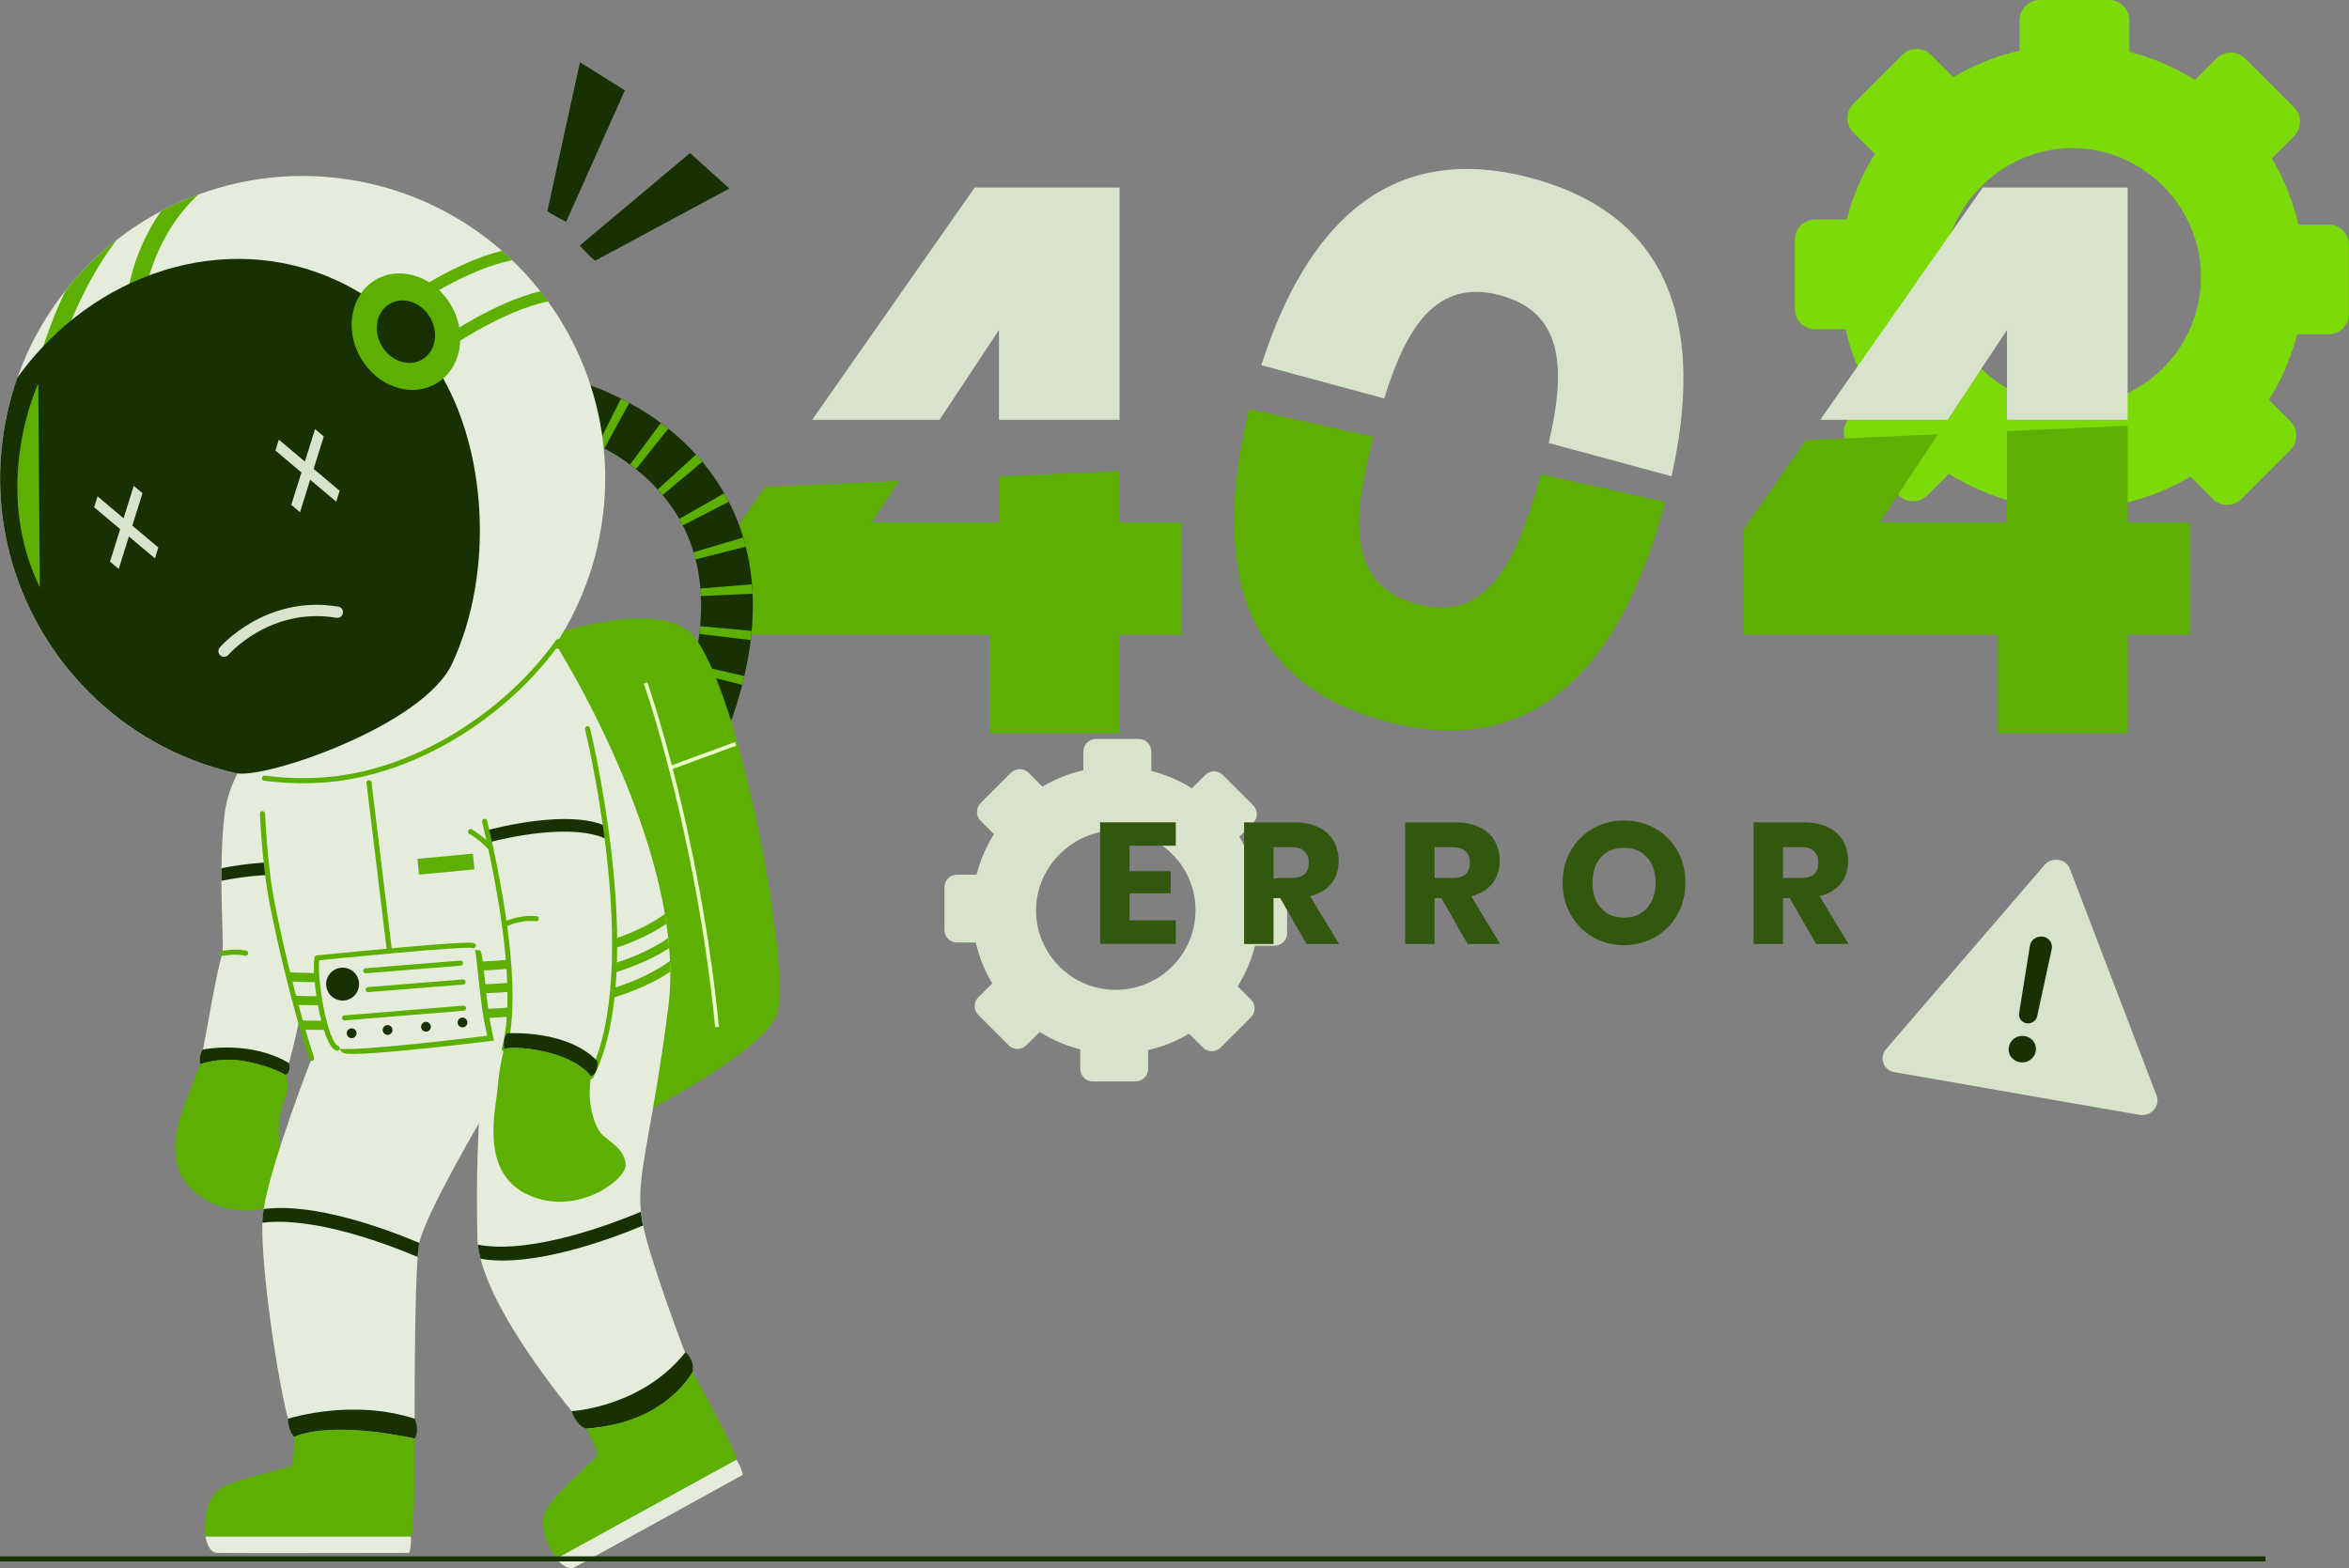 <svg width="680" height="454" viewBox="0 0 680 454" fill="none" xmlns="http://www.w3.org/2000/svg">
<rect x="0" y="0" width="680" height="454" fill="#808080" stroke="none"/>
<g clip-path="url(#clip0_5536_6815)">
<path d="M674.14 65.022H665.343C663.79 58.172 661.151 51.732 657.644 45.852L664.121 39.379C666.406 37.095 666.406 33.384 664.121 31.09L649.932 16.909C647.648 14.626 643.935 14.626 641.639 16.909L635.413 23.132C629.621 19.501 623.223 16.726 616.414 15.002V5.857C616.414 2.626 613.787 0 610.554 0H590.494C587.261 0 584.633 2.626 584.633 5.857V14.66C577.779 16.213 571.324 18.85 565.452 22.332L558.986 15.87C556.701 13.587 552.989 13.587 550.692 15.87L536.504 30.05C534.219 32.334 534.219 36.045 536.504 38.34L542.741 44.573C539.086 50.362 536.332 56.744 534.607 63.549H525.445C522.212 63.549 519.585 66.175 519.585 69.406V89.455C519.585 92.686 522.212 95.312 525.445 95.312H534.276C535.807 102.163 538.446 108.602 541.942 114.47L535.464 120.944C533.179 123.228 533.179 126.938 535.464 129.233L549.653 143.413C551.938 145.697 555.65 145.697 557.947 143.413L564.173 137.191C569.965 140.822 576.351 143.596 583.159 145.332V154.465C583.159 157.697 585.787 160.323 589.02 160.323H609.08C612.313 160.323 614.941 157.697 614.941 154.465V145.663C621.795 144.11 628.25 141.495 634.099 137.99L640.576 144.464C642.861 146.747 646.574 146.747 648.87 144.464L663.058 130.284C665.343 128 665.343 124.289 663.058 121.995L656.821 115.761C660.477 109.972 663.253 103.59 664.978 96.785H674.105C677.338 96.785 679.966 94.159 679.966 90.928V70.879C679.966 67.648 677.338 65.022 674.105 65.022H674.14ZM599.781 117.473C579.172 117.473 562.459 100.781 562.459 80.173C562.459 59.564 580.555 41.536 602.283 42.952C620.87 44.162 635.949 59.313 637.058 77.889C638.349 99.548 621.167 117.485 599.781 117.485V117.473Z" fill="#7BDA08"/>
<path d="M368.96 254.139H363.522C362.563 249.903 360.929 245.919 358.77 242.288L362.78 238.28C364.196 236.865 364.196 234.57 362.78 233.154L354.006 224.385C352.59 222.97 350.293 222.97 348.877 224.385L345.027 228.233C341.451 225.984 337.487 224.271 333.283 223.209V217.558C333.283 215.56 331.661 213.938 329.662 213.938H317.255C315.256 213.938 313.634 215.56 313.634 217.558V223.004C309.396 223.963 305.409 225.596 301.776 227.742L297.777 223.746C296.361 222.33 294.065 222.33 292.648 223.746L283.875 232.515C282.458 233.93 282.458 236.225 283.875 237.641L287.736 241.5C285.474 245.074 283.772 249.024 282.698 253.237H277.032C275.032 253.237 273.41 254.858 273.41 256.856V269.256C273.41 271.254 275.032 272.875 277.032 272.875H282.492C283.44 277.111 285.074 281.095 287.233 284.726L283.223 288.734C281.807 290.149 281.807 292.444 283.223 293.86L291.997 302.629C293.414 304.044 295.71 304.044 297.126 302.629L300.976 298.781C304.552 301.03 308.505 302.743 312.72 303.816V309.468C312.72 311.466 314.342 313.087 316.341 313.087H328.748C330.747 313.087 332.369 311.466 332.369 309.468V304.021C336.608 303.062 340.594 301.441 344.216 299.283L348.226 303.291C349.642 304.707 351.938 304.707 353.355 303.291L362.129 294.522C363.545 293.106 363.545 290.812 362.129 289.396L358.279 285.548C360.541 281.975 362.254 278.024 363.328 273.811H368.972C370.971 273.811 372.593 272.19 372.593 270.192V257.793C372.593 255.795 370.971 254.173 368.972 254.173L368.96 254.139ZM322.99 286.576C310.252 286.576 299.914 276.254 299.914 263.513C299.914 250.771 311.098 239.616 324.544 240.495C336.036 241.249 345.358 250.611 346.044 262.097C346.843 275.489 336.219 286.576 322.99 286.576Z" fill="#D9E3CB"/>
<path d="M289.187 95.54V121.526H324.098V54.29H282.161L235.117 121.526H271.994L289.187 95.54Z" fill="#D9E3CB"/>
<path d="M289.186 151.28H252.298L260.272 139.223L221.522 140.97L212.771 153.472V183.762H286.547V212.294H324.098V183.762H342.102V151.28H324.098V136.357L289.186 137.933V151.28Z" fill="#5DAF01"/>
<path d="M410.132 174.891C389.603 169.331 391.51 149.75 397.577 126.47L361.614 118.443C350.887 162.081 358.358 197.246 400.947 208.778C445.032 220.72 469.456 191.857 481.863 146.108C481.931 145.845 481.988 145.594 482.057 145.32L446.037 137.282C439.423 161.464 431.312 180.611 410.143 174.879L410.132 174.891Z" fill="#5DAF01"/>
<path d="M434.362 85.516C453.269 90.631 453.063 107.951 448.334 128.262L483.885 137.887C493.196 96.328 484.936 62.818 443.547 51.618C402.158 40.417 378.099 65.159 365.145 105.736L400.707 115.361C406.888 95.438 415.467 80.389 434.362 85.504V85.516Z" fill="#D9E3CB"/>
<path d="M615.911 123.262L581 124.826V151.28H544.112L561.031 125.728L522.795 127.44L504.585 153.472V183.762H578.372V212.294H615.911V183.762H633.916V151.28H615.911V123.262Z" fill="#5DAF01"/>
<path d="M581.001 95.54V121.526H615.912V54.29H573.975L526.942 121.526H563.807L581.001 95.54Z" fill="#D9E3CB"/>
<path d="M326.977 244.868V252.232H338.88V258.649H326.977V266.458H340.377V273.274H318.466V238.075H340.377V244.845H326.977V244.868Z" fill="#32580F"/>
<path d="M378.225 273.297L370.605 260.007H368.663V273.297H360.141V238.097H374.683C377.471 238.097 379.836 238.577 381.755 239.536C383.674 240.495 385.125 241.819 386.084 243.498C387.044 245.176 387.524 247.094 387.524 249.252C387.524 251.809 386.816 253.979 385.41 255.771C383.994 257.564 381.949 258.797 379.264 259.459L387.638 273.297H378.225ZM368.663 254.184H373.941C375.632 254.184 376.877 253.807 377.676 253.065C378.476 252.323 378.876 251.216 378.876 249.754C378.876 248.293 378.465 247.265 377.654 246.466C376.842 245.667 375.609 245.267 373.941 245.267H368.663V254.173V254.184Z" fill="#32580F"/>
<path d="M424.846 273.297L417.226 260.007H415.284V273.297H406.762V238.097H421.304C424.092 238.097 426.457 238.577 428.376 239.536C430.295 240.495 431.746 241.819 432.706 243.498C433.665 245.176 434.145 247.094 434.145 249.252C434.145 251.809 433.437 253.979 432.032 255.771C430.615 257.564 428.57 258.797 425.885 259.459L434.259 273.297H424.846ZM415.284 254.184H420.562C422.253 254.184 423.498 253.807 424.298 253.065C425.097 252.323 425.497 251.216 425.497 249.754C425.497 248.293 425.086 247.265 424.275 246.466C423.464 245.667 422.23 245.267 420.562 245.267H415.284V254.173V254.184Z" fill="#32580F"/>
<path d="M479.167 239.867C481.874 241.408 484.01 243.555 485.564 246.284C487.129 249.024 487.906 252.118 487.906 255.566C487.906 259.014 487.118 262.119 485.541 264.871C483.965 267.623 481.817 269.769 479.121 271.322C476.413 272.863 473.42 273.64 470.13 273.64C466.84 273.64 463.847 272.863 461.14 271.322C458.432 269.781 456.296 267.634 454.719 264.871C453.143 262.119 452.354 259.014 452.354 255.566C452.354 252.118 453.143 249.024 454.719 246.284C456.296 243.543 458.443 241.408 461.14 239.867C463.836 238.326 466.84 237.549 470.13 237.549C473.42 237.549 476.459 238.326 479.167 239.867ZM463.481 248.179C461.836 249.983 461.014 252.449 461.014 255.566C461.014 258.683 461.836 261.115 463.481 262.93C465.126 264.757 467.343 265.67 470.13 265.67C472.918 265.67 475.088 264.757 476.756 262.93C478.413 261.103 479.247 258.649 479.247 255.566C479.247 252.483 478.424 250.028 476.779 248.202C475.134 246.375 472.918 245.462 470.13 245.462C467.343 245.462 465.126 246.364 463.481 248.179Z" fill="#32580F"/>
<path d="M525.719 273.297L518.099 260.007H516.157V273.297H507.635V238.097H522.177C524.965 238.097 527.33 238.577 529.249 239.536C531.168 240.495 532.619 241.819 533.579 243.498C534.538 245.176 535.018 247.094 535.018 249.252C535.018 251.809 534.31 253.979 532.905 255.771C531.488 257.564 529.443 258.797 526.759 259.459L535.132 273.297H525.719ZM516.157 254.184H521.435C523.126 254.184 524.371 253.807 525.171 253.065C525.97 252.323 526.37 251.216 526.37 249.754C526.37 248.293 525.959 247.265 525.148 246.466C524.337 245.667 523.103 245.267 521.435 245.267H516.157V254.173V254.184Z" fill="#32580F"/>
<path d="M79.123 305.323C79.123 305.323 85.291 311.614 82.721 317.426C80.162 323.237 79.956 331.195 82.298 334.426C84.64 337.657 87.074 339.998 86.411 344.028C85.76 348.047 69.218 355.423 56.914 345.581C44.611 335.739 54.035 319.092 56.035 313.144C58.034 307.184 60.57 302.914 60.57 302.914L79.123 305.335V305.323Z" fill="#5DAF01"/>
<path d="M83.646 307.778C83.018 309.924 82.618 311.203 82.618 311.203C82.618 311.203 79.545 309.034 71.445 307.332C64.077 305.814 57.977 308.086 57.977 308.086C57.977 308.086 58.274 306.442 58.776 303.862C60.17 296.566 62.649 281.712 64.351 276.026C64.751 274.702 64.145 265.67 64.1 255.007C64.1 253.808 64.123 252.586 64.123 251.364C64.168 246.546 64.374 241.523 64.877 236.853C66.624 220.321 77.911 213.379 77.911 213.379L87.93 232.058C87.93 232.058 88.079 240.301 88.284 250.508C88.307 251.707 88.33 252.951 88.364 254.207C88.49 260.75 88.638 267.76 88.787 273.777C89.141 286.507 85.463 301.236 83.646 307.778Z" fill="#E5ECDB"/>
<path d="M92.191 255.555C91.038 254.984 89.747 254.527 88.364 254.207C80.916 252.358 70.806 253.682 64.111 255.007C64.111 253.808 64.134 252.586 64.134 251.365C70.806 250.063 80.847 248.716 88.296 250.52C89.518 250.794 90.649 251.17 91.689 251.639C91.86 252.917 92.043 254.23 92.191 255.555Z" fill="#173102"/>
<path d="M82.618 311.203C82.618 311.203 79.545 309.034 71.446 307.332C64.077 305.814 57.977 308.086 57.977 308.086C57.977 308.086 57.452 305.517 58.731 303.862H58.777C59.771 303.656 72.794 301.316 83.635 307.778C83.635 307.801 83.658 307.801 83.658 307.801C83.658 307.801 84.435 310.267 82.607 311.192L82.618 311.203Z" fill="#173102"/>
<path d="M120.044 416.494C120.044 416.494 120.204 443.85 118.958 444.877C117.725 445.905 59.485 444.877 59.485 444.877C59.485 444.877 57.989 434.077 64.318 430.686C70.647 427.295 83.921 425.285 84.538 424.052C85.155 422.819 85.155 416.026 85.155 416.026L103.993 408.49L120.032 416.494H120.044Z" fill="#5DAF01"/>
<path d="M59.497 444.877C59.497 444.877 60.114 449.501 62.89 449.604C65.666 449.707 118.456 449.604 118.456 449.604C118.456 449.604 119.073 448.166 118.97 444.877H59.497Z" fill="#E5ECDB"/>
<path d="M200.457 397.21C200.457 397.21 213.777 421.107 213.195 422.602C212.612 424.098 161.079 451.237 161.079 451.237C161.079 451.237 154.567 442.491 158.474 436.474C162.381 430.457 173.051 422.305 172.994 420.924C172.937 419.542 169.669 413.594 169.669 413.594L186.109 404.848L200.457 397.21Z" fill="#5DAF01"/>
<path d="M161.079 451.237C161.079 451.237 163.855 454.993 166.334 453.749C168.813 452.504 215.023 426.998 215.023 426.998C215.023 426.998 214.875 425.434 213.195 422.602L161.079 451.237Z" fill="#E5ECDB"/>
<path d="M206.522 221.497L192.871 215.297C204.112 190.579 205.974 169.811 198.377 153.575C188.324 132.053 164.448 125.226 164.208 125.169L168.138 110.714C169.383 111.045 198.765 119.255 211.869 147.056C221.488 167.47 219.683 192.52 206.511 221.497H206.522Z" fill="#173102"/>
<path d="M165.053 125.431C164.574 125.271 164.277 125.192 164.208 125.169L168.161 110.714C168.161 110.714 168.709 110.863 169.703 111.182L165.053 125.431Z" fill="#5DAF01"/>
<path d="M210.967 210.696L196.881 205.559C197.155 204.816 197.418 204.086 197.669 203.355L211.823 208.276C211.549 209.075 211.252 209.874 210.967 210.685V210.696ZM214.851 198.297L200.331 194.587C200.525 193.844 200.696 193.114 200.868 192.383L215.479 195.74C215.285 196.585 215.079 197.429 214.862 198.297H214.851ZM217.318 185.304L202.433 183.535C202.524 182.781 202.604 182.039 202.673 181.297L217.593 182.655C217.513 183.523 217.421 184.402 217.318 185.293V185.304ZM202.89 172.54C202.856 171.809 202.81 171.09 202.753 170.382L217.695 169.16C217.764 170.051 217.832 170.964 217.867 171.889L202.89 172.551V172.54ZM201.359 161.944C201.188 161.248 200.993 160.563 200.788 159.901L215.148 155.596C215.411 156.475 215.65 157.366 215.879 158.268L201.348 161.944H201.359ZM197.658 152.103C197.326 151.463 196.984 150.835 196.641 150.23L209.664 142.82C210.121 143.608 210.555 144.419 210.978 145.252L197.658 152.114V152.103ZM191.82 143.3C191.363 142.752 190.883 142.215 190.415 141.69L201.496 131.608C202.113 132.282 202.707 132.978 203.313 133.686L191.82 143.311V143.3ZM184.12 135.821C183.549 135.365 182.966 134.919 182.395 134.497L191.306 122.452C192.026 122.988 192.745 123.536 193.465 124.107L184.12 135.821ZM174.993 129.782C174.33 129.416 173.667 129.074 173.039 128.765L179.779 115.384C180.556 115.772 181.356 116.195 182.167 116.64L174.981 129.782H174.993Z" fill="#5DAF01"/>
<path d="M206.523 221.486L192.871 215.309L193.362 214.224L207.071 220.275L206.523 221.486Z" fill="#5DAF01"/>
<path d="M148.82 187.382C148.82 187.382 184.44 172.927 198.549 182.095C212.657 191.263 229.942 281.849 224.653 294.18C219.363 306.522 177.037 326.959 177.037 326.959L148.82 187.382Z" fill="#5DAF01"/>
<path d="M186.885 197.714C186.885 197.714 201.93 240.484 207.574 297.342" stroke="#EAFFC7" stroke-width="1.09" stroke-miterlimit="10"/>
<path d="M200.457 397.21C200.457 397.21 197.304 403.672 188.142 408.365C177.655 413.754 169.681 413.582 169.681 413.582C169.681 413.582 144.251 384.548 139.099 364.419C138.745 362.992 138.471 361.645 138.322 360.355C138.242 359.704 138.219 359.053 138.196 358.436C137.751 338.707 138.642 325.235 138.642 325.235C138.642 325.235 123.3 351.301 121.38 359.841C121.335 360.012 121.3 360.195 121.277 360.343C121.129 361.142 121.003 362.364 120.9 363.917C120.124 374.329 120.021 399.425 120.021 410.751V416.494C120.021 416.494 110.676 414.393 101.914 414.028C89.473 413.502 85.155 416.048 85.155 416.048C84.629 415.226 84.001 413.354 83.361 410.751C80.037 397.838 75.57 366.737 75.947 354.007C75.97 353.082 76.027 352.26 76.096 351.563C76.141 351.084 76.221 350.593 76.324 350.045C78.449 336.492 90.216 306.453 90.216 306.453C90.216 306.453 89.222 303.428 87.668 298.119C87.417 297.296 87.165 296.417 86.914 295.47C86.514 294.077 86.092 292.547 85.646 290.948C85.418 290.104 85.201 289.202 84.949 288.3C84.595 286.975 84.252 285.605 83.898 284.155C83.67 283.276 83.453 282.408 83.201 281.483C81.808 275.786 80.334 269.324 78.929 262.279C73.754 236.419 76.107 195.545 76.107 195.545L161.615 187.758C161.615 187.758 185.994 226.486 192.472 264.631C192.643 265.579 192.803 266.55 192.917 267.509C193.123 268.879 193.294 270.26 193.443 271.607C193.568 272.612 193.648 273.583 193.717 274.53C193.842 275.775 193.922 277.008 193.945 278.229V278.252C193.991 279.303 194.048 280.319 194.048 281.369C194.071 284.817 193.9 288.208 193.477 291.508C188.759 328.432 184.361 339.244 185.537 350.855C185.686 352.18 185.857 353.504 186.166 354.851C186.371 355.879 186.611 356.918 186.92 358.003C191.146 373.53 200.48 397.255 200.48 397.255L200.457 397.21Z" fill="#E5ECDB"/>
<path d="M106.826 226.623L112.698 275.021" stroke="#5DAF01" stroke-width="1.47" stroke-linecap="round" stroke-linejoin="round"/>
<path d="M192.916 267.486C173.656 280.513 138.801 281.015 137.282 281.038L137.259 278.447C137.636 278.447 174.158 277.944 192.471 264.62C192.642 265.568 192.802 266.538 192.916 267.497V267.486Z" fill="#5DAF01"/>
<path d="M193.705 274.496C174.296 287.101 140.275 287.58 138.767 287.603L138.744 285.011C139.121 285.011 174.947 284.509 193.431 271.584C193.556 272.589 193.636 273.56 193.705 274.507V274.496Z" fill="#5DAF01"/>
<path d="M193.933 278.195V278.218C175.7 291.645 138.869 292.17 138.504 292.204L138.527 294.773C140.046 294.773 174.752 294.271 194.036 281.346L193.933 278.195Z" fill="#5DAF01"/>
<path d="M102.153 284.064C101.673 284.087 97.926 284.361 92.409 284.361C89.884 284.361 87.016 284.315 83.886 284.133C83.658 283.253 83.441 282.386 83.189 281.461C93.677 282.066 101.776 281.461 101.948 281.461L102.153 284.053V284.064Z" fill="#5DAF01"/>
<path d="M101.274 290.732C100.794 290.755 97.047 291.029 91.529 291.029C89.736 291.029 87.759 291.006 85.634 290.926C85.406 290.081 85.189 289.179 84.938 288.277C94.134 288.654 100.92 288.151 101.08 288.151L101.274 290.72V290.732Z" fill="#5DAF01"/>
<path d="M102.154 297.845C101.674 297.891 97.927 298.165 92.409 298.165C90.935 298.165 89.359 298.142 87.668 298.085C87.417 297.263 87.165 296.384 86.914 295.436C95.562 295.733 101.799 295.265 101.948 295.265L102.154 297.834V297.845Z" fill="#5DAF01"/>
<path d="M93.722 278.755C93.722 278.755 137.773 274.291 138.973 275.193C140.172 276.095 140.492 291.542 143.028 301.27C143.028 301.27 103.284 306.214 99.549 304.912C95.813 303.61 92.683 283.208 93.722 278.755Z" fill="#5DAF01"/>
<path d="M91.78 277.351C91.78 277.351 135.831 272.886 137.03 273.788C138.23 274.69 138.55 290.138 141.086 299.866C141.086 299.866 101.342 304.809 97.606 303.508C93.871 302.206 90.74 281.803 91.78 277.351Z" fill="#E5ECDB"/>
<path d="M97.606 303.496C93.871 302.195 90.74 281.792 91.78 277.339C91.78 277.339 135.831 272.875 137.03 273.777" stroke="#5DAF01" stroke-width="1.47" stroke-linecap="round" stroke-linejoin="round"/>
<path d="M90.215 306.43C90.215 306.43 84.092 288.106 78.928 262.268C77.329 254.253 76.449 244.799 75.992 235.574" stroke="#5DAF01" stroke-width="1.47" stroke-linecap="round" stroke-linejoin="round"/>
<path d="M164.551 301.464C164.551 301.464 172.079 306.054 171.017 312.322C169.954 318.59 171.725 326.354 174.775 328.911C177.837 331.469 180.773 333.147 181.127 337.2C181.481 341.253 167.258 352.465 152.91 345.934C138.573 339.404 143.622 320.965 144.09 314.697C144.559 308.428 145.975 303.667 145.975 303.667L164.551 301.464Z" fill="#5DAF01"/>
<path d="M172.925 307.481C172.377 308.931 171.749 310.301 171.075 311.602C171.075 311.602 168.23 307.184 159.136 304.832C150.249 302.537 145.976 303.656 145.976 303.656C146.376 302.263 146.673 300.756 146.924 299.157C149.278 284.075 145.496 261.206 141.681 243.829C141.429 242.653 141.178 241.511 140.904 240.404C138.105 228.199 135.512 219.43 135.512 219.43L170.081 210.97C170.081 210.97 172.982 222.901 175.279 239.102C175.45 240.381 175.633 241.694 175.781 243.018C178.454 263.764 179.722 290.058 172.937 307.458L172.925 307.481Z" fill="#E5ECDB"/>
<path d="M175.769 243.041C165.853 238.098 146.466 242.596 141.668 243.841C141.417 242.665 141.166 241.523 140.892 240.415C143.736 239.639 164.494 234.296 175.266 239.114C175.438 240.392 175.62 241.705 175.769 243.03V243.041Z" fill="#173102"/>
<path d="M145.976 303.668C146.375 302.275 146.672 300.768 146.924 299.169C149.551 282.26 144.502 255.566 140.298 237.79" stroke="#5DAF01" stroke-width="1.47" stroke-linecap="round" stroke-linejoin="round"/>
<path d="M170.08 210.981C170.08 210.981 185.674 274.85 172.925 307.481C172.376 308.931 171.748 310.301 171.074 311.603" stroke="#5DAF01" stroke-width="1.47" stroke-linecap="round" stroke-linejoin="round"/>
<path d="M173.051 157.856C164.208 196.744 130.736 223.677 92.82 225.881C84.778 226.349 76.529 225.698 68.247 223.849C21.043 213.151 -8.488 166.237 2.217 119.083C2.971 115.772 3.93 112.484 5.027 109.344C8.328 100.005 13.092 91.499 19.01 84.077C19.01 84.077 19.044 84.066 19.055 84.032C23.385 78.529 28.366 73.63 33.838 69.418C37.848 66.301 42.12 63.526 46.61 61.163C50.094 59.29 53.693 57.681 57.429 56.322C72.76 50.67 89.884 49.243 107.009 53.125C121.7 56.47 134.7 63.321 145.279 72.603C146.307 73.493 147.312 74.418 148.295 75.366C151.208 78.163 153.915 81.155 156.406 84.317C157.16 85.288 157.902 86.269 158.622 87.274C172.811 106.924 178.808 132.361 173.016 157.879L173.051 157.856Z" fill="#E5ECDB"/>
<path d="M158.657 87.251C145.028 90.174 130.394 100.518 130.245 100.621L128.292 97.881C128.943 97.424 142.629 87.742 156.429 84.294C157.183 85.264 157.926 86.246 158.645 87.251H158.657Z" fill="#5DAF01"/>
<path d="M148.318 75.343C134.518 78.083 119.473 88.747 119.313 88.873L117.348 86.132C117.999 85.676 131.57 76.051 145.302 72.591C146.33 73.482 147.336 74.407 148.318 75.354V75.343Z" fill="#5DAF01"/>
<path d="M161.592 185.726C146.33 207.145 119.38 224.328 92.808 225.87C87.462 226.189 82.024 226.007 76.564 225.299" stroke="#5DAF01" stroke-width="1.47" stroke-linecap="round" stroke-linejoin="round"/>
<path d="M57.44 56.31C44.416 68.31 42.109 84.557 42.075 84.717L37.128 84.055C37.197 83.415 38.807 72.272 46.61 61.14C50.106 59.279 53.704 57.658 57.44 56.31Z" fill="#5DAF01"/>
<path d="M33.838 69.418C21.443 85.356 16.188 105.553 16.119 105.805L11.287 104.572C11.459 103.852 13.777 94.855 19.021 84.066C19.021 84.066 19.044 84.066 19.067 84.032C23.396 78.528 28.377 73.63 33.838 69.418Z" fill="#5DAF01"/>
<path d="M130.862 192.177C122.511 210.125 76.496 225.721 68.225 223.837C51.374 220.012 36.786 211.552 25.476 200.135C5.084 179.583 -4.649 149.396 2.217 119.106C2.982 115.76 3.919 112.484 5.016 109.344C26.893 78.848 65.46 66.3 97.664 81.269C110.15 87.069 120.078 96.237 127.012 107.426C140.664 129.336 143.406 165.243 130.862 192.177Z" fill="#173102"/>
<path d="M126.11 111.145C133.384 107.013 135.431 96.896 130.684 88.546C125.936 80.197 116.191 76.778 108.917 80.909C101.643 85.04 99.596 95.158 104.344 103.507C109.091 111.856 118.837 115.276 126.11 111.145Z" fill="#5DAF01"/>
<path d="M122.126 104.137C126.026 101.922 127.123 96.495 124.576 92.016C122.029 87.537 116.803 85.702 112.903 87.917C109.002 90.132 107.905 95.559 110.452 100.038C112.999 104.517 118.226 106.352 122.126 104.137Z" fill="#173102"/>
<path d="M165.488 408.559C165.488 408.559 185.766 407.497 198.458 391.467C198.458 391.467 201.28 393.933 200.457 397.221C200.457 397.221 192.986 411.95 169.669 413.605C169.669 413.605 166.985 412.966 165.488 408.559Z" fill="#173102"/>
<path d="M120.044 416.482C120.044 416.482 110.699 414.382 101.937 414.016C89.496 413.491 85.178 416.037 85.178 416.037C85.178 416.037 83.51 414.462 83.327 410.774C83.327 410.774 83.35 410.774 83.373 410.751C84.527 410.397 102.234 404.985 120.044 410.751C120.044 410.751 120.059 410.759 120.089 410.774C120.089 410.774 121.517 414.29 120.044 416.494V416.482Z" fill="#173102"/>
<path d="M194.402 222.159L212.978 215.343" stroke="#EAFFC7" stroke-width="1.09" stroke-miterlimit="10"/>
<path d="M171.074 311.603C171.074 311.603 168.23 307.184 159.136 304.832C150.248 302.537 145.976 303.656 145.976 303.656C145.976 303.656 145.45 300.756 146.753 299.158H146.924C148.843 299.055 164.711 298.507 172.902 307.195C172.902 307.195 172.925 307.298 172.925 307.469C173.005 308.292 173.028 310.712 171.074 311.591V311.603Z" fill="#173102"/>
<path d="M145.999 267.657C145.999 267.657 150.317 265.454 155.252 265.979" stroke="#5DAF01" stroke-width="1.47" stroke-linecap="round" stroke-linejoin="round"/>
<path d="M142.091 245.531C142.091 245.531 139.384 242.539 136.208 240.77" stroke="#5DAF01" stroke-width="1.47" stroke-linecap="round" stroke-linejoin="round"/>
<path d="M64.363 276.026C64.363 276.026 68.27 275.261 71.092 275.969" stroke="#5DAF01" stroke-width="1.47" stroke-linecap="round" stroke-linejoin="round"/>
<path d="M11.082 111.057C11.082 111.057 -2.855 140.376 11.527 170.096L11.082 111.057Z" fill="#5DAF01"/>
<path d="M105.889 281.05L133.306 278.846" stroke="#5DAF01" stroke-width="1.47" stroke-linecap="round" stroke-linejoin="round"/>
<path d="M106.586 286.507L134.015 284.304" stroke="#5DAF01" stroke-width="1.47" stroke-linecap="round" stroke-linejoin="round"/>
<path d="M99.183 289.681C101.814 289.681 103.947 287.55 103.947 284.92C103.947 282.291 101.814 280.159 99.183 280.159C96.552 280.159 94.419 282.291 94.419 284.92C94.419 287.55 96.552 289.681 99.183 289.681Z" fill="#173102"/>
<path d="M99.743 294.705L134.221 291.885" stroke="#5DAF01" stroke-width="1.47" stroke-linecap="round" stroke-linejoin="round"/>
<path d="M101.799 300.562C102.582 300.562 103.216 299.928 103.216 299.146C103.216 298.364 102.582 297.73 101.799 297.73C101.017 297.73 100.383 298.364 100.383 299.146C100.383 299.928 101.017 300.562 101.799 300.562Z" fill="#173102"/>
<path d="M112.207 299.614C112.989 299.614 113.623 298.98 113.623 298.198C113.623 297.417 112.989 296.783 112.207 296.783C111.424 296.783 110.79 297.417 110.79 298.198C110.79 298.98 111.424 299.614 112.207 299.614Z" fill="#173102"/>
<path d="M123.31 298.678C124.092 298.678 124.727 298.044 124.727 297.262C124.727 296.481 124.092 295.847 123.31 295.847C122.528 295.847 121.894 296.481 121.894 297.262C121.894 298.044 122.528 298.678 123.31 298.678Z" fill="#173102"/>
<path d="M133.889 297.445C134.672 297.445 135.306 296.811 135.306 296.03C135.306 295.248 134.672 294.614 133.889 294.614C133.107 294.614 132.473 295.248 132.473 296.03C132.473 296.811 133.107 297.445 133.889 297.445Z" fill="#173102"/>
<path d="M136.901 247.147L120.863 248.65L121.291 253.209L137.329 251.705L136.901 247.147Z" fill="#5DAF01"/>
<path d="M186.142 354.817C177.151 358.585 154.338 367.148 139.098 364.431C138.744 363.003 138.47 361.656 138.321 360.366C153.664 363.209 176.592 354.577 185.514 350.833C185.662 352.157 185.834 353.481 186.142 354.829V354.817Z" fill="#173102"/>
<path d="M121.392 359.841C121.346 360.012 121.312 360.195 121.289 360.343C121.14 361.142 121.015 362.364 120.912 363.917C111.944 360.126 90.89 352.157 75.947 354.006C75.97 353.082 76.027 352.26 76.096 351.563C76.141 351.084 76.221 350.593 76.324 350.045C91.141 348.069 112.173 355.959 121.392 359.852V359.841Z" fill="#173102"/>
<path d="M97.332 145.241L98.326 142.089L80.721 127.292L79.728 130.444L97.332 145.241Z" fill="#D9E3CB"/>
<path d="M86.845 148.3L84.32 146.165L91.209 124.232L93.734 126.367L86.845 148.3Z" fill="#D9E3CB"/>
<path d="M44.85 161.659L45.833 158.507L28.24 143.71L27.246 146.862L44.85 161.659Z" fill="#D9E3CB"/>
<path d="M34.364 164.718L31.839 162.595L38.716 140.662L41.252 142.786L34.364 164.718Z" fill="#D9E3CB"/>
<path d="M64.865 188.523C64.865 188.523 77.386 173.898 97.652 177.243" stroke="#D9E3CB" stroke-width="3.28" stroke-linecap="round" stroke-linejoin="round"/>
<path d="M163.9 64.2L180.887 26.157L167.887 18.04L158.462 61.094C159.399 62.008 163.9 64.2 163.9 64.2Z" fill="#173102"/>
<path d="M167.829 71.096L199.759 44.311L211.137 54.575L172.307 75.469C171.165 74.83 167.829 71.108 167.829 71.108V71.096Z" fill="#173102"/>
<path d="M0 451.328H655.827" stroke="#173102" stroke-width="1.47" stroke-miterlimit="10"/>
<path d="M591.83 250.462L545.974 303.759C543.906 306.168 545.22 309.856 548.35 310.404L619.305 322.769C622.697 323.362 625.473 320.234 624.285 317.151L599.176 251.49C598.045 248.544 593.966 247.985 591.819 250.474L591.83 250.462Z" fill="#D9E3CB"/>
<path d="M584.724 307.538C582.531 307.161 581.137 305.22 581.537 303.096C581.937 300.973 583.959 299.603 586.152 299.968C588.3 300.322 589.705 302.263 589.305 304.398C588.905 306.533 586.872 307.903 584.724 307.538ZM591.373 271.173C593.155 271.436 594.32 273.069 593.943 274.781L589.728 294.225C589.431 295.584 588.06 296.497 586.644 296.257C585.227 296.029 584.279 294.75 584.496 293.38L587.626 273.822C587.9 272.11 589.591 270.911 591.362 271.173H591.373Z" fill="#173102"/>
</g>
<defs>
<clipPath id="clip0_5536_6815">
<rect width="680" height="454" fill="white"/>
</clipPath>
</defs>
</svg>
